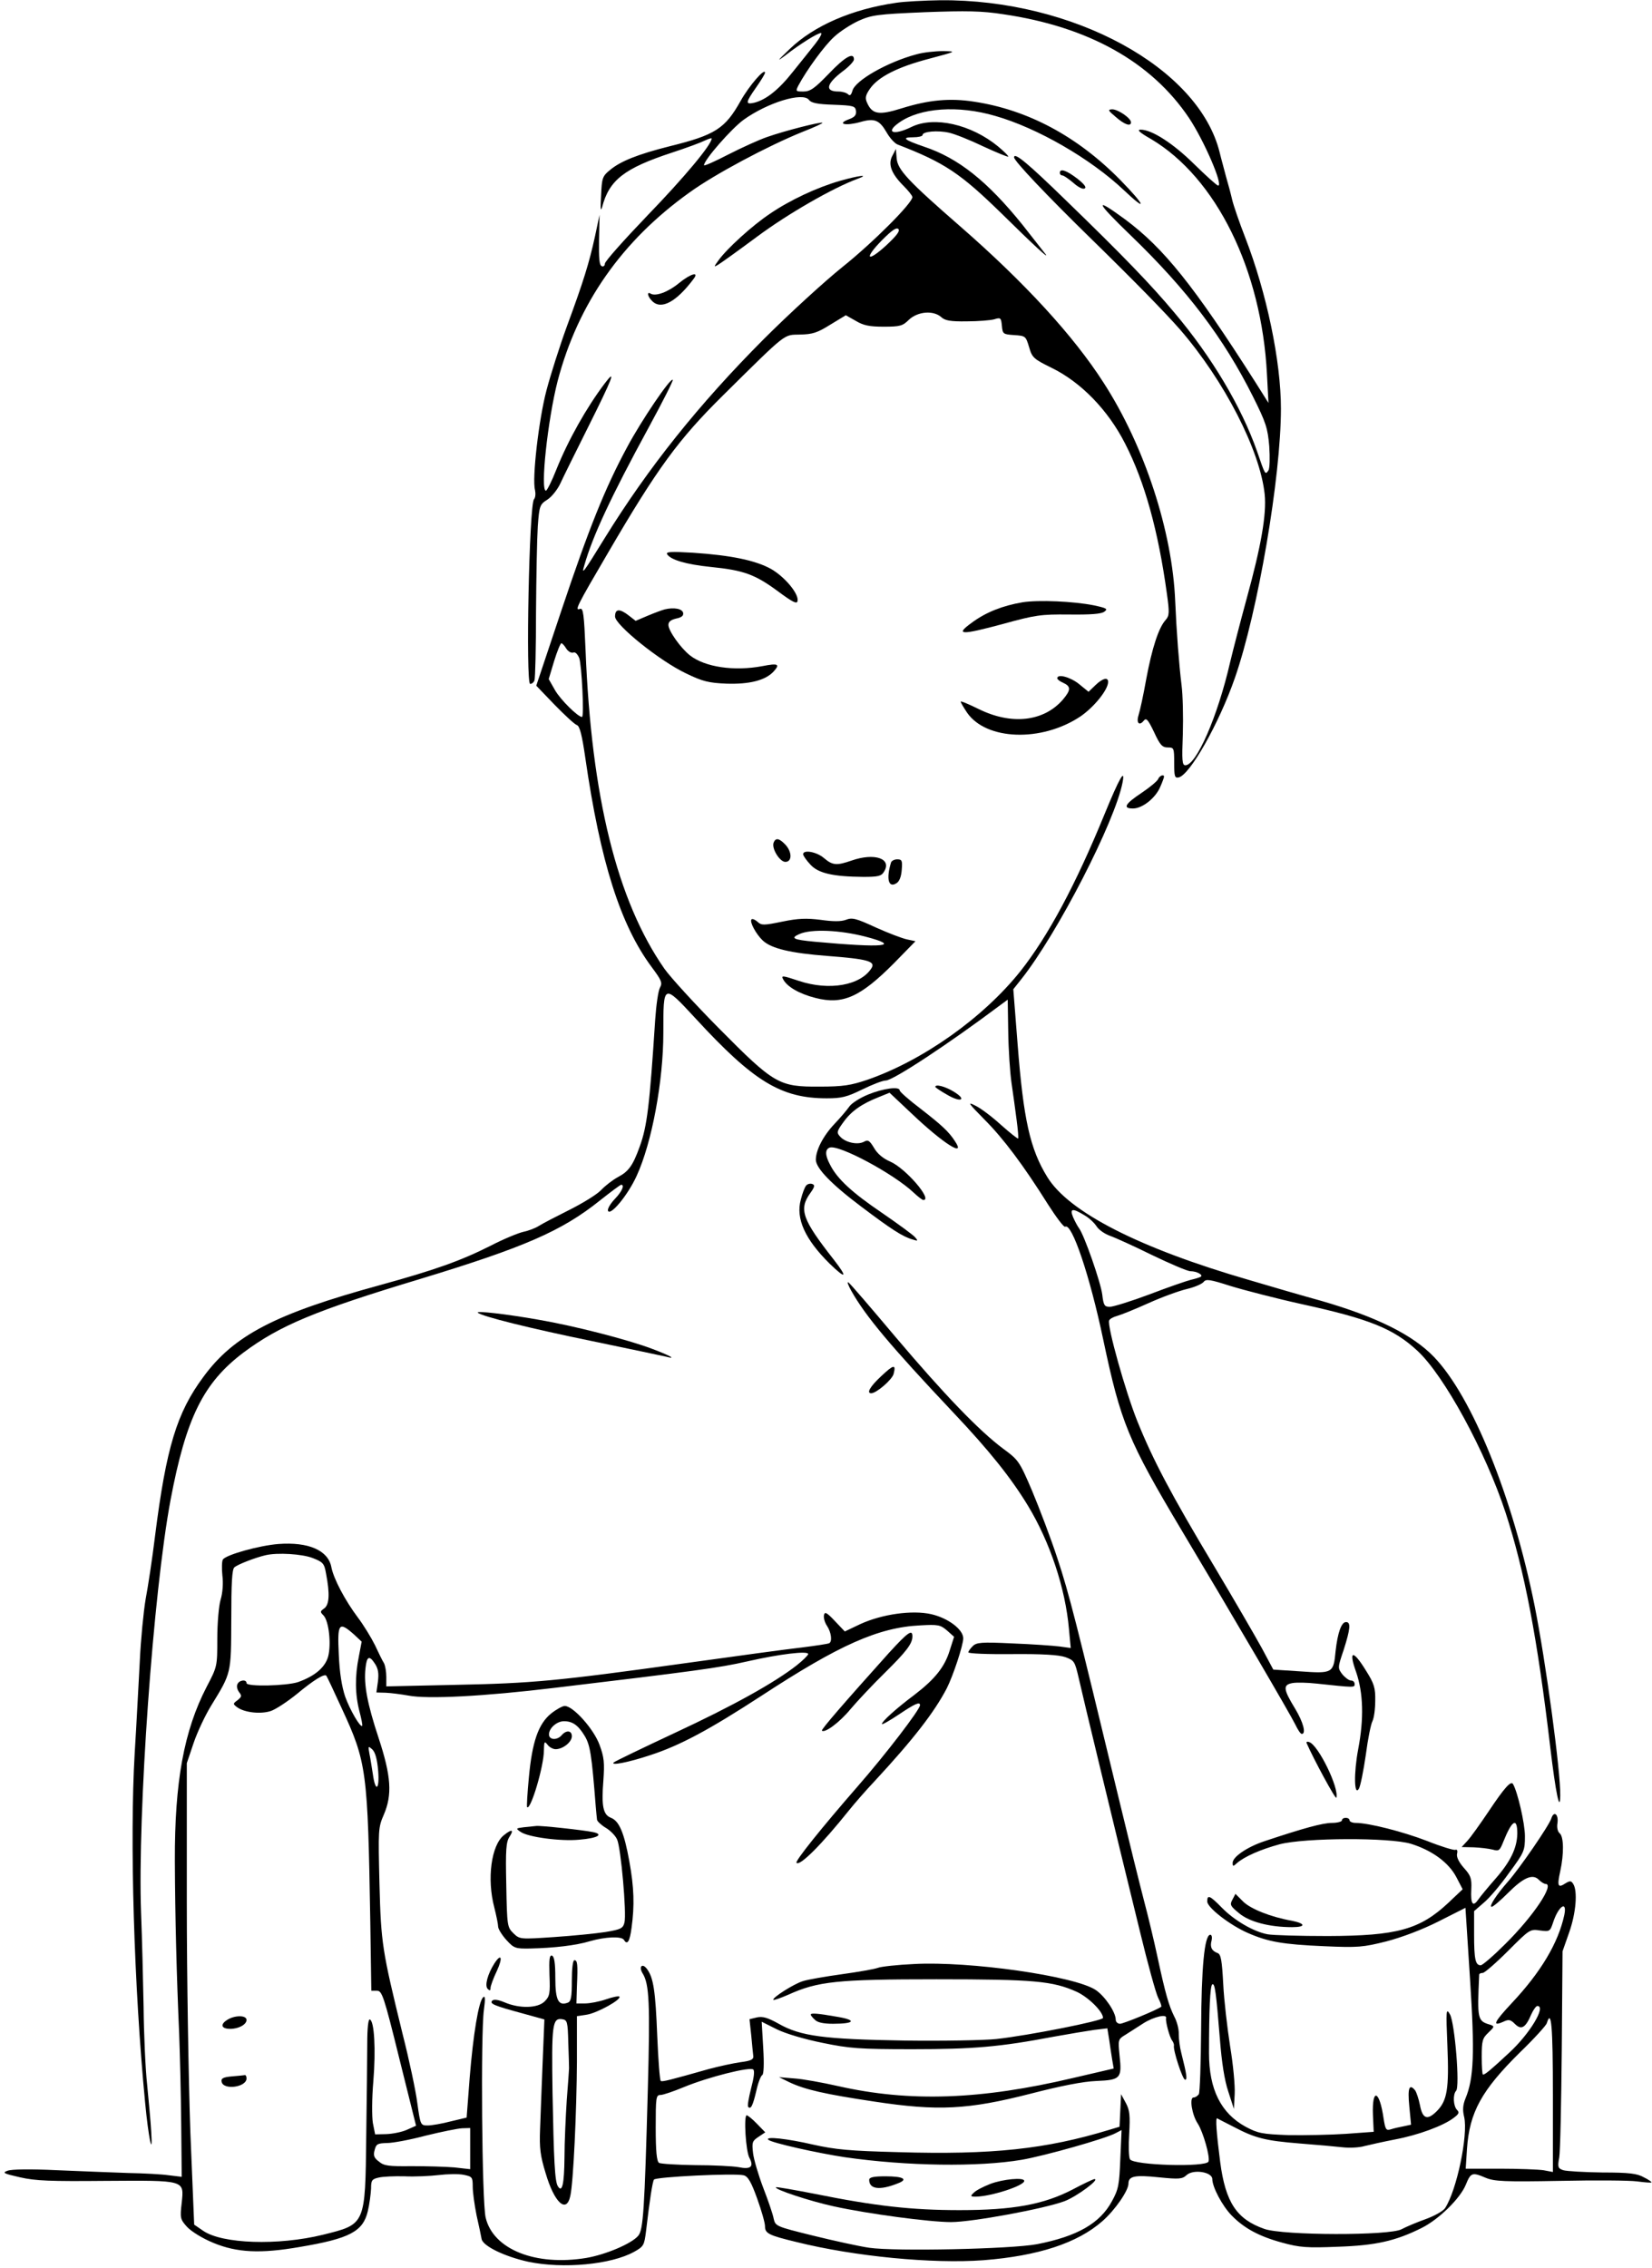 <?xml version="1.0" standalone="no"?>
<!DOCTYPE svg PUBLIC "-//W3C//DTD SVG 20010904//EN"
 "http://www.w3.org/TR/2001/REC-SVG-20010904/DTD/svg10.dtd">
<svg version="1.0" xmlns="http://www.w3.org/2000/svg"
 width="650pt" height="892pt" viewBox="0 0 650 892"
 preserveAspectRatio="xMidYMid meet">

<g transform="translate(0,892) scale(0.1,-0.1)"
fill="#000000" stroke="none">
<path d="M3526 8909 c-174 -25 -323 -90 -418 -181 -50 -48 -54 -53 -18 -26 59
46 127 88 140 88 6 0 -4 -19 -22 -42 -19 -24 -58 -73 -88 -110 -55 -70 -105
-110 -152 -122 -36 -8 -35 0 7 60 19 27 35 53 35 58 0 21 -63 -52 -96 -111
-61 -109 -100 -134 -278 -178 -127 -32 -194 -59 -235 -93 -31 -25 -33 -32 -36
-102 -3 -49 -2 -65 4 -45 28 107 87 153 276 215 55 18 112 39 128 47 15 7 27
11 27 8 0 -24 -108 -153 -251 -301 -93 -97 -169 -182 -169 -191 0 -8 -6 -13
-12 -10 -10 3 -12 31 -11 103 l2 99 -18 -85 c-23 -105 -45 -176 -111 -355 -28
-77 -64 -190 -80 -251 -30 -114 -57 -346 -45 -391 3 -14 2 -30 -4 -37 -19 -22
-33 -726 -15 -726 7 0 14 6 17 14 3 8 6 128 6 268 1 139 4 291 7 338 6 81 8
86 38 105 17 11 40 40 51 64 11 24 59 121 106 215 101 202 116 241 67 176 -70
-93 -142 -220 -189 -337 -18 -46 -37 -83 -41 -83 -23 0 7 279 46 431 80 305
253 552 519 742 98 71 308 183 444 238 46 18 81 34 79 36 -5 5 -147 -31 -218
-56 -32 -11 -100 -42 -153 -69 -52 -27 -95 -46 -95 -42 0 21 108 144 156 179
95 68 233 110 257 78 9 -12 33 -17 97 -19 78 -3 85 -5 88 -24 2 -17 -5 -25
-30 -34 -47 -18 -10 -26 47 -10 56 16 75 8 103 -40 13 -23 33 -45 45 -49 184
-71 246 -113 408 -271 128 -126 189 -182 173 -160 -6 8 -47 60 -91 116 -138
171 -252 262 -387 307 -79 27 -91 37 -43 37 20 0 37 4 37 9 0 14 60 19 104 9
23 -5 83 -29 135 -54 52 -24 96 -42 98 -40 2 2 -16 20 -40 40 -106 87 -251
120 -340 77 -71 -35 -106 -23 -49 17 82 58 231 69 378 26 165 -47 375 -168
506 -292 95 -90 85 -61 -14 40 -169 172 -364 276 -575 308 -96 15 -179 7 -285
-26 -89 -28 -116 -24 -136 21 -9 19 -7 30 11 56 32 46 107 85 233 118 109 29
109 29 54 30 -30 0 -78 -5 -105 -13 -113 -30 -241 -103 -251 -143 -5 -17 -10
-21 -17 -14 -6 6 -23 11 -38 11 -55 0 -48 30 16 79 25 18 45 40 45 47 0 31
-36 10 -99 -56 -56 -58 -73 -70 -100 -70 -30 0 -31 1 -20 23 33 62 104 159
141 192 22 21 66 49 96 63 52 23 72 26 261 34 165 6 224 5 308 -8 336 -49 584
-188 732 -409 59 -89 135 -265 114 -265 -5 0 -47 38 -94 84 -83 82 -167 136
-211 136 -16 0 -5 -11 41 -37 256 -152 435 -514 456 -925 l6 -113 -53 84
c-241 378 -359 525 -511 638 -124 91 -118 72 22 -63 222 -214 366 -404 481
-634 51 -102 58 -124 64 -195 3 -46 2 -86 -3 -95 -13 -19 -13 -19 -45 75 -62
176 -178 371 -325 545 -92 110 -201 223 -426 441 -151 147 -205 192 -205 170
0 -14 127 -148 304 -321 169 -165 291 -290 348 -355 176 -203 316 -477 334
-649 8 -79 -14 -204 -71 -411 -24 -88 -53 -200 -65 -250 -49 -214 -133 -405
-176 -405 -13 0 -14 19 -10 123 2 67 0 154 -5 192 -10 80 -20 213 -25 330 -11
275 -121 611 -282 860 -118 184 -310 393 -561 612 -209 182 -249 225 -253 270
l-3 37 -14 -27 c-18 -33 -4 -70 44 -118 19 -19 34 -38 35 -44 0 -24 -156 -180
-275 -275 -71 -57 -211 -185 -310 -284 -257 -258 -454 -505 -626 -783 -85
-138 -92 -147 -80 -107 33 116 105 270 253 542 55 101 98 186 95 188 -9 9
-124 -161 -179 -264 -88 -163 -150 -318 -259 -643 l-99 -296 72 -75 c40 -41
80 -78 88 -80 11 -4 20 -39 33 -129 59 -408 138 -658 262 -824 38 -51 42 -61
32 -79 -7 -12 -15 -68 -19 -126 -22 -339 -32 -421 -61 -500 -27 -75 -44 -98
-86 -120 -20 -11 -49 -33 -66 -51 -16 -17 -73 -52 -125 -78 -52 -26 -106 -54
-120 -63 -14 -9 -41 -19 -60 -23 -19 -4 -78 -28 -130 -55 -117 -59 -218 -95
-436 -155 -410 -112 -574 -197 -694 -361 -104 -140 -146 -277 -190 -626 -11
-90 -28 -201 -37 -248 -8 -47 -19 -157 -23 -245 -5 -88 -13 -250 -20 -360 -20
-341 -3 -919 41 -1375 13 -138 31 -224 24 -115 -2 39 -10 122 -16 185 -7 63
-13 201 -14 305 -2 105 -6 272 -10 372 -14 390 48 1260 116 1623 61 323 129
461 287 580 142 106 282 165 697 290 408 124 555 188 704 307 44 35 82 63 85
63 15 0 3 -27 -25 -56 -17 -18 -29 -38 -27 -46 9 -23 79 62 113 137 60 130
105 373 105 563 0 194 -1 194 126 57 229 -249 337 -315 517 -315 58 0 79 5
140 35 39 19 80 35 92 35 29 0 250 146 450 296 l30 22 2 -126 c1 -70 7 -161
13 -202 6 -41 15 -106 20 -145 5 -38 8 -71 6 -73 -2 -2 -32 22 -67 53 -35 32
-80 66 -101 76 -33 17 -29 11 35 -54 75 -75 153 -179 251 -335 32 -50 62 -90
67 -87 26 17 97 -192 150 -445 69 -326 97 -395 310 -752 207 -346 426 -721
445 -760 10 -21 21 -38 26 -38 18 0 6 46 -26 99 -47 77 -49 94 -11 101 17 3
59 2 95 -2 150 -16 150 -16 150 -2 0 8 -6 14 -14 14 -8 0 -23 11 -34 24 -19
25 -19 26 5 97 26 82 29 109 9 109 -18 0 -33 -42 -41 -115 -8 -86 -12 -88
-138 -79 l-107 7 -46 86 c-26 47 -110 192 -187 321 -171 285 -241 419 -302
570 -47 117 -119 374 -111 396 2 6 16 14 31 18 15 4 70 26 123 50 53 24 122
49 152 56 30 7 60 20 66 28 9 12 24 10 105 -16 52 -16 179 -49 283 -72 265
-58 359 -96 453 -183 105 -97 268 -396 347 -637 74 -227 125 -492 176 -925 21
-177 38 -258 39 -188 2 93 -57 529 -101 748 -86 427 -245 821 -396 978 -84 87
-225 157 -442 220 -69 19 -197 56 -284 82 -432 125 -710 267 -795 405 -68 110
-94 226 -117 522 l-17 217 31 39 c143 180 370 622 399 775 11 58 -13 16 -70
-123 -115 -281 -223 -482 -332 -620 -146 -183 -383 -351 -602 -427 -65 -22
-96 -27 -188 -27 -160 -1 -178 9 -396 229 -95 96 -192 202 -215 235 -186 267
-287 675 -310 1252 -6 142 -9 168 -22 163 -22 -8 -13 10 110 220 195 334 277
446 453 620 256 253 237 237 303 239 49 1 68 7 119 39 l61 37 39 -22 c30 -18
53 -23 110 -23 65 0 75 3 100 28 35 32 95 37 126 10 15 -14 36 -18 101 -17 44
0 93 4 108 8 25 8 27 6 30 -25 3 -33 5 -34 48 -37 45 -3 46 -4 59 -47 12 -42
18 -47 89 -82 115 -56 222 -166 289 -298 77 -150 130 -342 164 -588 11 -78 10
-89 -5 -106 -27 -30 -53 -109 -76 -232 -11 -63 -25 -126 -30 -141 -10 -31 2
-45 20 -23 10 13 17 5 41 -45 23 -50 32 -60 54 -60 24 0 25 -2 25 -61 0 -52 2
-60 17 -57 44 8 160 213 222 392 90 258 181 789 181 1059 0 185 -56 455 -141
674 -23 59 -46 126 -51 148 -5 22 -16 63 -24 90 -7 28 -19 70 -25 95 -82 334
-577 603 -1099 599 -63 -1 -142 -5 -174 -10z m-41 -956 c-75 -68 -86 -50 -14
23 38 38 56 51 64 43 7 -8 -8 -27 -50 -66z m-1257 -1584 c7 -11 19 -18 27 -16
8 4 17 -5 24 -21 10 -28 20 -232 11 -232 -16 0 -84 67 -106 105 l-25 44 21 70
c12 39 25 71 29 71 3 0 12 -9 19 -21z m2039 -2229 c18 -10 39 -30 48 -44 9
-14 33 -30 53 -37 20 -7 95 -41 166 -76 71 -34 138 -63 150 -63 25 0 52 -15
40 -22 -5 -3 -22 -8 -39 -12 -16 -4 -89 -29 -162 -57 -72 -27 -143 -49 -156
-49 -21 0 -25 5 -30 48 -6 48 -71 235 -92 262 -6 8 -16 27 -23 43 -14 34 -2
36 45 7z"/>
<path d="M4390 8460 c34 -30 60 -39 60 -21 0 16 -51 51 -74 51 -18 -1 -17 -4
14 -30z"/>
<path d="M4170 8240 c0 -5 4 -10 10 -10 5 0 24 -13 43 -29 19 -17 38 -27 45
-22 8 4 -3 18 -30 39 -42 32 -68 41 -68 22z"/>
<path d="M3306 8209 c-91 -26 -198 -76 -277 -130 -69 -46 -169 -137 -202 -183
-19 -26 -19 -28 -1 -17 10 6 80 56 154 111 120 89 297 191 395 227 49 18 5 13
-69 -8z"/>
<path d="M2671 7806 c-41 -34 -91 -53 -111 -41 -16 10 -12 -12 6 -29 35 -36
95 -4 163 87 24 31 -13 20 -58 -17z"/>
<path d="M2625 6740 c14 -22 74 -40 172 -50 129 -13 173 -29 263 -95 59 -44
76 -52 78 -39 6 28 -50 95 -104 126 -61 34 -158 54 -308 64 -86 5 -107 4 -101
-6z"/>
<path d="M4023 6551 c-77 -13 -144 -39 -199 -80 -68 -49 -44 -50 123 -5 127
35 148 38 259 37 85 -1 127 2 139 11 15 11 10 14 -41 25 -80 16 -218 22 -281
12z"/>
<path d="M2615 6523 c-11 -3 -41 -14 -67 -25 l-47 -20 -27 21 c-36 28 -54 27
-54 -4 0 -33 176 -175 280 -224 64 -31 88 -37 158 -40 91 -3 155 13 187 49 25
28 16 32 -45 20 -112 -21 -226 -4 -285 42 -37 29 -85 97 -85 120 0 13 10 20
30 25 21 4 30 11 28 22 -3 17 -37 23 -73 14z"/>
<path d="M4160 6252 c0 -4 10 -12 22 -17 33 -15 32 -29 -1 -68 -76 -86 -202
-99 -330 -36 -39 19 -71 33 -71 29 0 -3 11 -22 25 -43 75 -109 293 -117 446
-15 54 37 109 105 109 136 0 20 -22 14 -50 -13 l-27 -26 -38 31 c-34 27 -85
41 -85 22z"/>
<path d="M4557 5856 c-3 -8 -32 -32 -63 -53 -68 -45 -78 -63 -36 -63 37 0 90
42 108 87 8 18 14 35 14 38 0 11 -18 4 -23 -9z"/>
<path d="M3044 5606 c-9 -23 24 -76 46 -76 27 0 27 39 0 68 -24 25 -38 28 -46
8z"/>
<path d="M3160 5560 c0 -5 12 -23 28 -40 31 -35 90 -48 209 -49 58 0 71 3 81
20 33 52 -37 76 -128 44 -58 -20 -74 -19 -108 10 -29 25 -82 34 -82 15z"/>
<path d="M3506 5528 c-20 -65 -10 -102 21 -82 12 7 19 26 21 53 3 36 1 41 -18
41 -11 0 -22 -6 -24 -12z"/>
<path d="M2957 5304 c-9 -9 18 -59 45 -84 34 -31 109 -49 254 -60 157 -12 190
-21 173 -48 -43 -68 -166 -90 -286 -50 -63 21 -70 22 -62 7 15 -30 64 -58 127
-74 108 -28 177 3 311 138 l83 85 -33 7 c-19 4 -74 25 -123 47 -78 36 -93 40
-118 30 -19 -7 -50 -7 -99 0 -56 7 -88 6 -151 -7 -73 -15 -82 -15 -97 -1 -10
9 -20 13 -24 10z m448 -68 c145 -38 73 -45 -200 -20 -85 8 -96 14 -60 30 47
21 159 16 260 -10z"/>
<path d="M3680 4645 c0 -2 20 -16 45 -30 55 -33 82 -22 28 11 -34 21 -73 31
-73 19z"/>
<path d="M3416 4615 c-32 -13 -65 -34 -74 -47 -9 -13 -35 -44 -59 -69 -45 -48
-73 -103 -73 -141 1 -33 60 -95 180 -185 114 -86 161 -117 200 -128 22 -7 23
-6 11 8 -7 9 -66 52 -130 96 -118 80 -177 134 -205 190 -20 37 -20 60 -2 67
35 14 253 -103 331 -177 17 -16 34 -29 38 -29 38 0 -70 125 -130 151 -28 12
-51 31 -64 54 -18 30 -24 33 -40 24 -25 -13 -72 -3 -93 20 -15 16 -14 21 13
58 31 43 71 71 139 98 l42 17 86 -81 c125 -119 217 -177 171 -109 -24 37 -51
62 -136 128 -45 34 -81 66 -81 71 0 17 -65 8 -124 -16z"/>
<path d="M3172 4257 c-6 -7 -15 -31 -21 -55 -21 -75 17 -157 113 -252 65 -63
73 -57 17 15 -124 158 -139 198 -93 262 18 25 19 32 8 36 -8 3 -19 0 -24 -6z"/>
<path d="M3350 3842 c56 -99 151 -213 400 -477 143 -151 229 -259 295 -368 86
-142 147 -324 161 -485 l7 -74 -44 6 c-24 3 -107 9 -185 12 -124 6 -142 4
-157 -11 -9 -9 -17 -20 -17 -24 0 -5 78 -8 173 -7 118 1 183 -3 209 -12 35
-13 37 -16 53 -85 16 -72 136 -569 241 -997 30 -124 62 -240 71 -258 9 -17 14
-33 12 -35 -17 -13 -149 -67 -162 -67 -9 0 -17 7 -17 16 0 30 -43 93 -79 117
-83 55 -497 114 -715 102 -65 -3 -129 -10 -142 -15 -13 -5 -76 -16 -141 -25
-65 -9 -134 -21 -153 -27 -37 -11 -124 -67 -117 -74 2 -2 28 7 58 20 117 53
192 61 584 61 385 0 457 -7 551 -49 46 -21 104 -78 104 -103 0 -11 -292 -69
-420 -83 -47 -5 -209 -8 -360 -6 -317 5 -410 17 -496 66 -43 24 -63 30 -86 25
l-29 -7 7 -65 c3 -36 7 -72 8 -81 1 -13 -11 -18 -50 -23 -28 -4 -84 -16 -125
-27 -152 -43 -183 -51 -189 -47 -4 2 -10 82 -14 177 -7 178 -15 229 -40 263
-18 25 -34 11 -18 -16 27 -42 30 -120 21 -454 -13 -481 -18 -556 -38 -579 -26
-31 -128 -74 -204 -87 -199 -33 -366 33 -396 158 -15 59 -20 728 -7 818 6 44
5 57 -3 49 -18 -16 -39 -145 -53 -316 l-12 -157 -63 -15 c-34 -9 -75 -16 -90
-16 -28 0 -29 1 -41 88 -6 48 -32 170 -58 272 -80 327 -85 355 -91 592 -5 210
-5 220 17 270 34 79 29 152 -20 301 -45 136 -59 211 -52 275 5 48 15 53 38 17
12 -19 15 -37 11 -69 l-6 -43 37 -1 c21 -1 60 -6 88 -11 77 -15 300 -3 574 30
552 66 650 79 759 104 127 29 241 43 241 29 -1 -5 -21 -25 -45 -44 -88 -69
-254 -161 -480 -266 -126 -59 -234 -111 -240 -116 -15 -14 58 0 145 29 116 38
230 99 436 233 306 200 460 269 625 277 70 4 79 2 105 -20 l28 -25 -17 -53
c-20 -66 -59 -114 -140 -176 -71 -53 -127 -104 -127 -114 0 -4 30 13 66 37 64
43 84 52 84 37 -1 -18 -134 -192 -246 -320 -142 -163 -247 -294 -240 -300 13
-14 99 72 207 207 20 25 65 77 101 115 151 163 234 270 283 364 25 49 65 170
65 197 0 35 -60 80 -126 95 -75 17 -194 0 -279 -39 l-61 -29 -39 41 c-32 34
-40 38 -43 23 -2 -10 3 -29 12 -42 17 -26 21 -61 9 -68 -5 -3 -53 -10 -108
-17 -55 -6 -259 -34 -453 -61 -511 -71 -607 -80 -910 -86 l-272 -6 0 37 c0 20
-4 44 -9 54 -6 9 -22 42 -36 72 -15 30 -45 79 -67 108 -51 68 -95 152 -104
197 -12 67 -90 101 -209 92 -75 -6 -205 -42 -218 -61 -4 -6 -5 -34 -2 -63 4
-30 1 -69 -7 -95 -7 -23 -13 -92 -13 -153 0 -109 0 -110 -42 -190 -89 -172
-126 -372 -125 -685 1 -223 7 -453 17 -680 3 -80 7 -239 8 -354 l2 -208 -50 6
c-27 4 -99 8 -160 9 -60 2 -186 7 -280 11 -106 5 -179 4 -195 -2 -22 -8 -17
-11 49 -26 61 -14 120 -16 335 -14 317 2 310 4 301 -86 -7 -60 -6 -65 21 -95
17 -18 60 -45 104 -63 92 -38 184 -43 339 -16 197 33 249 61 268 140 7 29 12
70 13 90 0 32 3 37 30 43 16 4 62 6 102 5 40 -2 101 1 135 5 33 4 77 5 97 1
34 -7 36 -9 36 -47 0 -22 7 -72 15 -112 9 -40 18 -82 20 -94 6 -28 92 -69 183
-89 138 -29 327 -11 417 39 38 21 40 26 47 82 14 120 25 192 31 202 7 11 320
26 353 17 17 -4 30 -27 53 -91 17 -47 31 -96 31 -109 0 -29 14 -36 126 -63
226 -56 533 -86 734 -71 215 17 369 67 468 154 50 44 102 120 102 147 0 30 25
35 120 25 80 -8 92 -7 109 9 27 24 101 12 101 -16 0 -31 39 -105 76 -143 49
-50 107 -82 199 -107 69 -19 97 -21 220 -16 149 5 227 23 329 74 68 34 151
116 173 169 20 49 25 51 79 28 34 -14 74 -16 290 -12 139 3 276 2 305 -2 30
-4 56 -6 57 -4 2 1 -11 11 -30 20 -26 15 -58 19 -163 19 -71 1 -141 5 -154 9
-21 7 -23 12 -16 50 4 22 8 214 10 426 l3 385 26 74 c27 76 34 163 16 191 -8
13 -13 13 -31 2 -29 -19 -33 -11 -20 48 15 69 14 135 -2 149 -8 6 -12 23 -9
40 5 35 -14 50 -24 19 -8 -27 -125 -197 -170 -248 -46 -52 -77 -100 -65 -100
6 0 35 25 65 55 61 61 97 76 121 51 9 -9 21 -16 26 -16 37 0 -47 -126 -158
-236 -46 -46 -90 -84 -97 -84 -21 0 -26 24 -26 122 l0 91 38 33 c22 18 67 71
100 118 60 81 62 87 62 144 0 50 -29 175 -47 205 -8 14 -34 -15 -96 -108 -33
-49 -70 -101 -83 -115 l-23 -25 47 -1 c26 -1 59 -5 75 -9 25 -7 28 -4 42 31
34 85 55 98 55 32 -1 -57 -27 -111 -88 -180 -28 -32 -57 -67 -66 -80 -21 -30
-30 -17 -27 41 2 43 -2 54 -30 85 -20 23 -29 43 -26 55 3 12 0 18 -7 15 -6 -2
-56 13 -111 35 -96 37 -230 71 -281 71 -13 0 -24 5 -24 10 0 6 -7 10 -15 10
-8 0 -15 -4 -15 -10 0 -5 -18 -10 -39 -10 -37 0 -113 -21 -266 -72 -69 -23
-125 -62 -125 -85 0 -15 2 -15 17 -1 30 26 94 54 168 74 100 26 433 27 516 2
84 -26 149 -74 179 -131 l25 -48 -56 -53 c-113 -106 -203 -130 -474 -131 -110
0 -217 3 -238 7 -54 10 -130 54 -179 104 -48 49 -58 53 -58 25 0 -24 89 -93
160 -124 80 -35 138 -45 300 -52 134 -6 153 -4 245 19 61 16 141 46 206 79
l105 53 18 -280 c19 -293 15 -391 -18 -470 -10 -25 -12 -45 -5 -73 16 -71 -29
-287 -75 -358 -8 -12 -42 -31 -78 -44 -34 -12 -76 -30 -93 -39 -45 -26 -467
-25 -540 1 -109 38 -153 104 -174 263 -15 117 -19 175 -12 172 3 -2 33 -17 66
-34 84 -44 123 -54 260 -65 66 -5 142 -12 169 -15 27 -3 65 -1 85 5 20 5 74
17 120 26 91 17 191 54 231 85 20 15 23 21 13 31 -15 15 -17 61 -4 75 16 15
-5 268 -24 301 -15 26 -16 19 -10 -124 7 -170 -1 -216 -42 -257 -37 -37 -56
-30 -66 24 -5 25 -14 51 -19 58 -23 28 -30 10 -23 -62 l7 -73 -28 -6 c-16 -3
-39 -8 -51 -12 -19 -6 -22 -2 -29 42 -16 112 -46 123 -42 15 l3 -67 -110 -8
c-60 -4 -162 -6 -225 -5 -105 4 -120 7 -169 33 -97 53 -144 147 -144 289 0
167 4 266 13 271 10 6 15 -31 30 -217 7 -90 18 -161 33 -205 l22 -68 3 58 c2
33 -6 117 -18 189 -11 71 -24 181 -27 244 -5 93 -9 117 -22 122 -23 8 -31 24
-24 49 3 13 1 23 -5 23 -23 0 -35 -130 -36 -370 -1 -135 -5 -251 -9 -257 -5
-7 -14 -13 -21 -13 -17 0 -6 -69 17 -103 21 -33 49 -131 42 -149 -9 -23 -295
-15 -309 9 -5 9 -6 54 -3 101 4 71 2 92 -13 120 l-19 35 -3 -64 -3 -64 -40
-12 c-249 -76 -462 -99 -830 -88 -193 5 -247 10 -337 30 -99 23 -189 33 -175
19 11 -12 195 -53 302 -69 244 -35 524 -39 695 -10 88 15 330 83 370 105 l23
12 -5 -114 c-4 -101 -7 -119 -33 -166 -47 -87 -136 -138 -295 -169 -101 -19
-558 -29 -660 -14 -41 6 -141 28 -222 48 -146 36 -147 37 -154 67 -3 17 -22
72 -41 121 -19 50 -37 111 -40 136 -5 43 -3 48 21 64 l27 18 -32 33 c-18 19
-37 34 -41 34 -12 0 -4 -142 11 -168 18 -34 5 -46 -43 -36 -22 4 -99 8 -171 8
-71 1 -136 5 -142 9 -9 6 -13 45 -13 138 0 119 1 129 19 129 10 0 51 14 92 31
97 40 261 81 273 69 6 -6 2 -34 -9 -75 -9 -36 -15 -69 -11 -72 10 -11 18 4 32
64 7 32 18 59 23 61 6 2 8 43 4 107 l-6 103 60 -30 c35 -17 109 -39 179 -53
106 -22 144 -25 354 -25 240 0 344 9 555 49 61 11 133 23 161 27 l51 6 7 -43
c3 -24 9 -60 12 -80 l6 -35 -159 -37 c-364 -86 -643 -96 -926 -32 -62 14 -139
28 -172 30 l-60 5 41 -20 c61 -29 140 -47 334 -76 250 -38 369 -32 615 31 120
31 207 48 259 50 95 4 101 10 91 100 -6 62 -6 64 22 81 15 10 48 30 72 46 41
26 94 38 89 20 -3 -12 14 -76 24 -88 5 -7 8 -16 7 -20 -4 -17 34 -134 44 -134
9 0 7 18 -15 105 -6 22 -10 55 -10 74 1 19 -7 50 -18 70 -21 43 -34 86 -66
235 -13 61 -37 161 -53 221 -16 61 -61 243 -100 405 -168 696 -194 800 -240
939 -26 80 -72 200 -100 267 -50 117 -54 122 -114 166 -94 70 -231 212 -424
440 -96 114 -179 211 -185 214 -6 4 -1 -11 12 -34z m-2120 -1050 c41 -16 46
-21 53 -62 15 -78 13 -121 -7 -136 -17 -12 -17 -14 -3 -28 21 -22 31 -113 18
-162 -12 -42 -51 -76 -118 -100 -45 -15 -203 -19 -203 -4 0 16 -30 12 -36 -5
-4 -8 0 -22 7 -31 11 -14 10 -18 -6 -31 -19 -14 -19 -15 -2 -28 29 -21 92 -28
132 -15 19 6 66 37 103 67 65 54 108 81 116 72 2 -2 29 -59 60 -127 99 -214
103 -244 113 -844 l4 -268 22 0 c20 0 27 -19 88 -266 l66 -265 -36 -16 c-20
-9 -56 -16 -81 -17 l-44 -1 -9 45 c-4 26 -4 96 2 165 10 123 4 236 -14 242 -6
2 -10 -34 -10 -95 0 -53 -2 -216 -4 -362 -4 -353 -2 -348 -171 -390 -176 -43
-396 -36 -471 16 l-35 24 -15 363 c-7 199 -14 607 -14 907 l0 545 27 80 c15
44 46 109 68 145 81 132 79 125 80 340 0 144 3 197 12 205 13 12 84 39 123 48
47 11 143 5 185 -11z m162 -300 l31 -29 -11 -58 c-16 -78 -15 -149 2 -215 8
-30 13 -56 11 -58 -7 -8 -48 62 -67 115 -13 39 -22 93 -25 166 -6 122 0 131
59 79z m96 -537 c6 -76 -11 -86 -21 -13 -4 24 -9 59 -13 78 -6 33 -6 34 11 19
12 -12 19 -39 23 -84z m4667 -567 c-24 -111 -93 -226 -208 -348 -69 -74 -77
-92 -32 -72 21 10 28 9 46 -9 25 -25 42 -14 64 38 8 18 19 33 24 33 36 0 -30
-110 -112 -185 -73 -68 -94 -85 -102 -85 -3 0 -5 32 -5 70 0 64 3 73 26 95 24
23 25 25 8 31 -51 15 -52 20 -44 197 0 4 6 7 14 7 7 0 52 39 99 86 85 85 87
87 126 81 39 -5 40 -4 52 32 21 64 56 88 44 29z m-45 -709 l0 -302 -37 7 c-21
3 -98 6 -172 6 l-134 0 5 78 c10 144 57 230 209 380 55 53 102 105 105 114 18
59 24 -9 24 -283z m-4260 -210 l0 -81 -62 7 c-35 3 -110 5 -168 5 -91 -1 -109
1 -129 18 -19 14 -23 24 -17 45 6 24 11 27 49 28 23 0 92 13 152 29 61 15 125
28 143 29 l32 1 0 -81z"/>
<path d="M892 974 c-27 -18 -20 -34 14 -34 33 0 64 17 64 35 0 20 -49 19 -78
-1z"/>
<path d="M912 753 c-34 -3 -43 -8 -40 -21 6 -34 98 -22 98 13 0 8 -3 14 -7 13
-5 -1 -27 -3 -51 -5z"/>
<path d="M1880 3757 c13 -14 206 -62 450 -112 146 -30 276 -58 290 -61 45 -12
17 4 -55 31 -95 36 -305 90 -445 114 -130 23 -248 36 -240 28z"/>
<path d="M3467 3507 c-43 -40 -59 -67 -39 -67 20 0 82 53 88 76 10 39 1 38
-49 -9z"/>
<path d="M3497 2418 c-176 -196 -267 -301 -263 -305 11 -11 70 33 112 84 27
32 87 96 135 143 86 85 109 115 109 144 0 29 -18 16 -93 -66z"/>
<path d="M5336 2343 c28 -82 31 -182 8 -303 -18 -95 -16 -188 3 -155 6 11 18
71 27 133 8 62 20 121 26 132 6 12 11 47 11 80 1 51 -4 68 -37 120 -51 83 -69
79 -38 -7z"/>
<path d="M2168 2180 c-50 -41 -74 -111 -87 -250 -6 -63 -9 -115 -7 -118 14
-13 66 161 66 223 1 35 2 38 14 23 7 -10 22 -18 32 -18 29 0 64 28 64 51 0 23
-22 25 -40 4 -18 -21 -50 -19 -50 3 0 25 31 52 59 52 34 0 56 -16 81 -57 22
-36 28 -73 44 -278 2 -22 4 -45 5 -52 0 -6 16 -21 34 -32 19 -11 39 -32 45
-46 15 -32 38 -292 29 -327 -6 -23 -14 -27 -74 -37 -38 -6 -129 -15 -203 -20
-134 -9 -135 -9 -160 15 -24 24 -25 28 -28 190 -3 138 -1 169 13 190 18 28 9
31 -22 6 -50 -39 -68 -172 -38 -285 8 -32 15 -66 15 -75 0 -9 15 -33 32 -52
30 -33 36 -35 93 -34 95 2 181 12 237 29 59 17 124 20 133 5 13 -22 23 -7 30
48 12 87 10 158 -9 262 -20 111 -40 158 -72 170 -31 12 -38 46 -30 146 5 71 3
92 -15 141 -23 63 -104 153 -137 153 -9 0 -34 -14 -54 -30z"/>
<path d="M5141 2064 c27 -62 114 -223 117 -215 12 37 -71 208 -107 219 -7 3
-12 1 -10 -4z"/>
<path d="M2061 1733 c-32 -4 -32 -5 -13 -18 29 -21 158 -38 231 -31 73 6 98
21 54 30 -39 8 -205 26 -223 24 -8 -1 -30 -3 -49 -5z"/>
<path d="M4849 1448 c-11 -20 -8 -25 26 -53 40 -34 120 -55 209 -55 54 0 54
14 0 25 -85 15 -164 47 -193 76 l-30 30 -12 -23z"/>
<path d="M2162 1151 c3 -72 1 -83 -19 -103 -27 -27 -98 -29 -157 -4 -26 11
-43 13 -49 7 -12 -12 7 -20 122 -51 l83 -23 -7 -171 c-4 -94 -8 -211 -10 -261
-3 -74 1 -105 22 -173 34 -116 82 -160 97 -89 12 52 25 337 26 529 l0 178 40
6 c41 7 137 60 127 71 -3 3 -27 -2 -53 -11 -26 -9 -63 -16 -82 -16 l-34 0 2
68 c4 87 2 102 -10 102 -6 0 -10 -33 -10 -80 0 -65 -3 -82 -16 -87 -37 -14
-49 10 -49 97 0 59 -4 84 -13 88 -10 3 -12 -14 -10 -77z m74 -266 c2 -49 3
-94 3 -100 0 -5 -4 -62 -9 -125 -4 -63 -9 -165 -9 -227 -1 -103 -9 -140 -26
-112 -12 18 -16 102 -21 367 -4 268 -1 296 38 290 20 -3 22 -10 24 -93z"/>
<path d="M1945 1197 c-26 -41 -39 -87 -26 -100 8 -8 11 -7 11 4 0 7 11 38 25
67 24 52 18 72 -10 29z"/>
<path d="M3190 996 c0 -3 7 -12 16 -20 10 -11 34 -16 72 -16 87 0 94 15 13 28
-74 13 -101 15 -101 8z"/>
<path d="M3420 346 c0 -37 42 -42 112 -14 43 16 23 28 -48 28 -48 0 -64 -4
-64 -14z"/>
<path d="M3896 330 c-28 -11 -57 -26 -65 -35 -14 -13 -13 -15 9 -15 60 1 190
43 190 62 0 15 -84 7 -134 -12z"/>
<path d="M4220 308 c-114 -59 -234 -81 -445 -81 -187 0 -331 16 -569 64 -82
16 -151 28 -153 26 -8 -8 135 -55 227 -75 137 -30 378 -62 462 -62 83 0 365
52 446 82 48 18 144 89 117 87 -5 -1 -44 -19 -85 -41z"/>
</g>
</svg>
